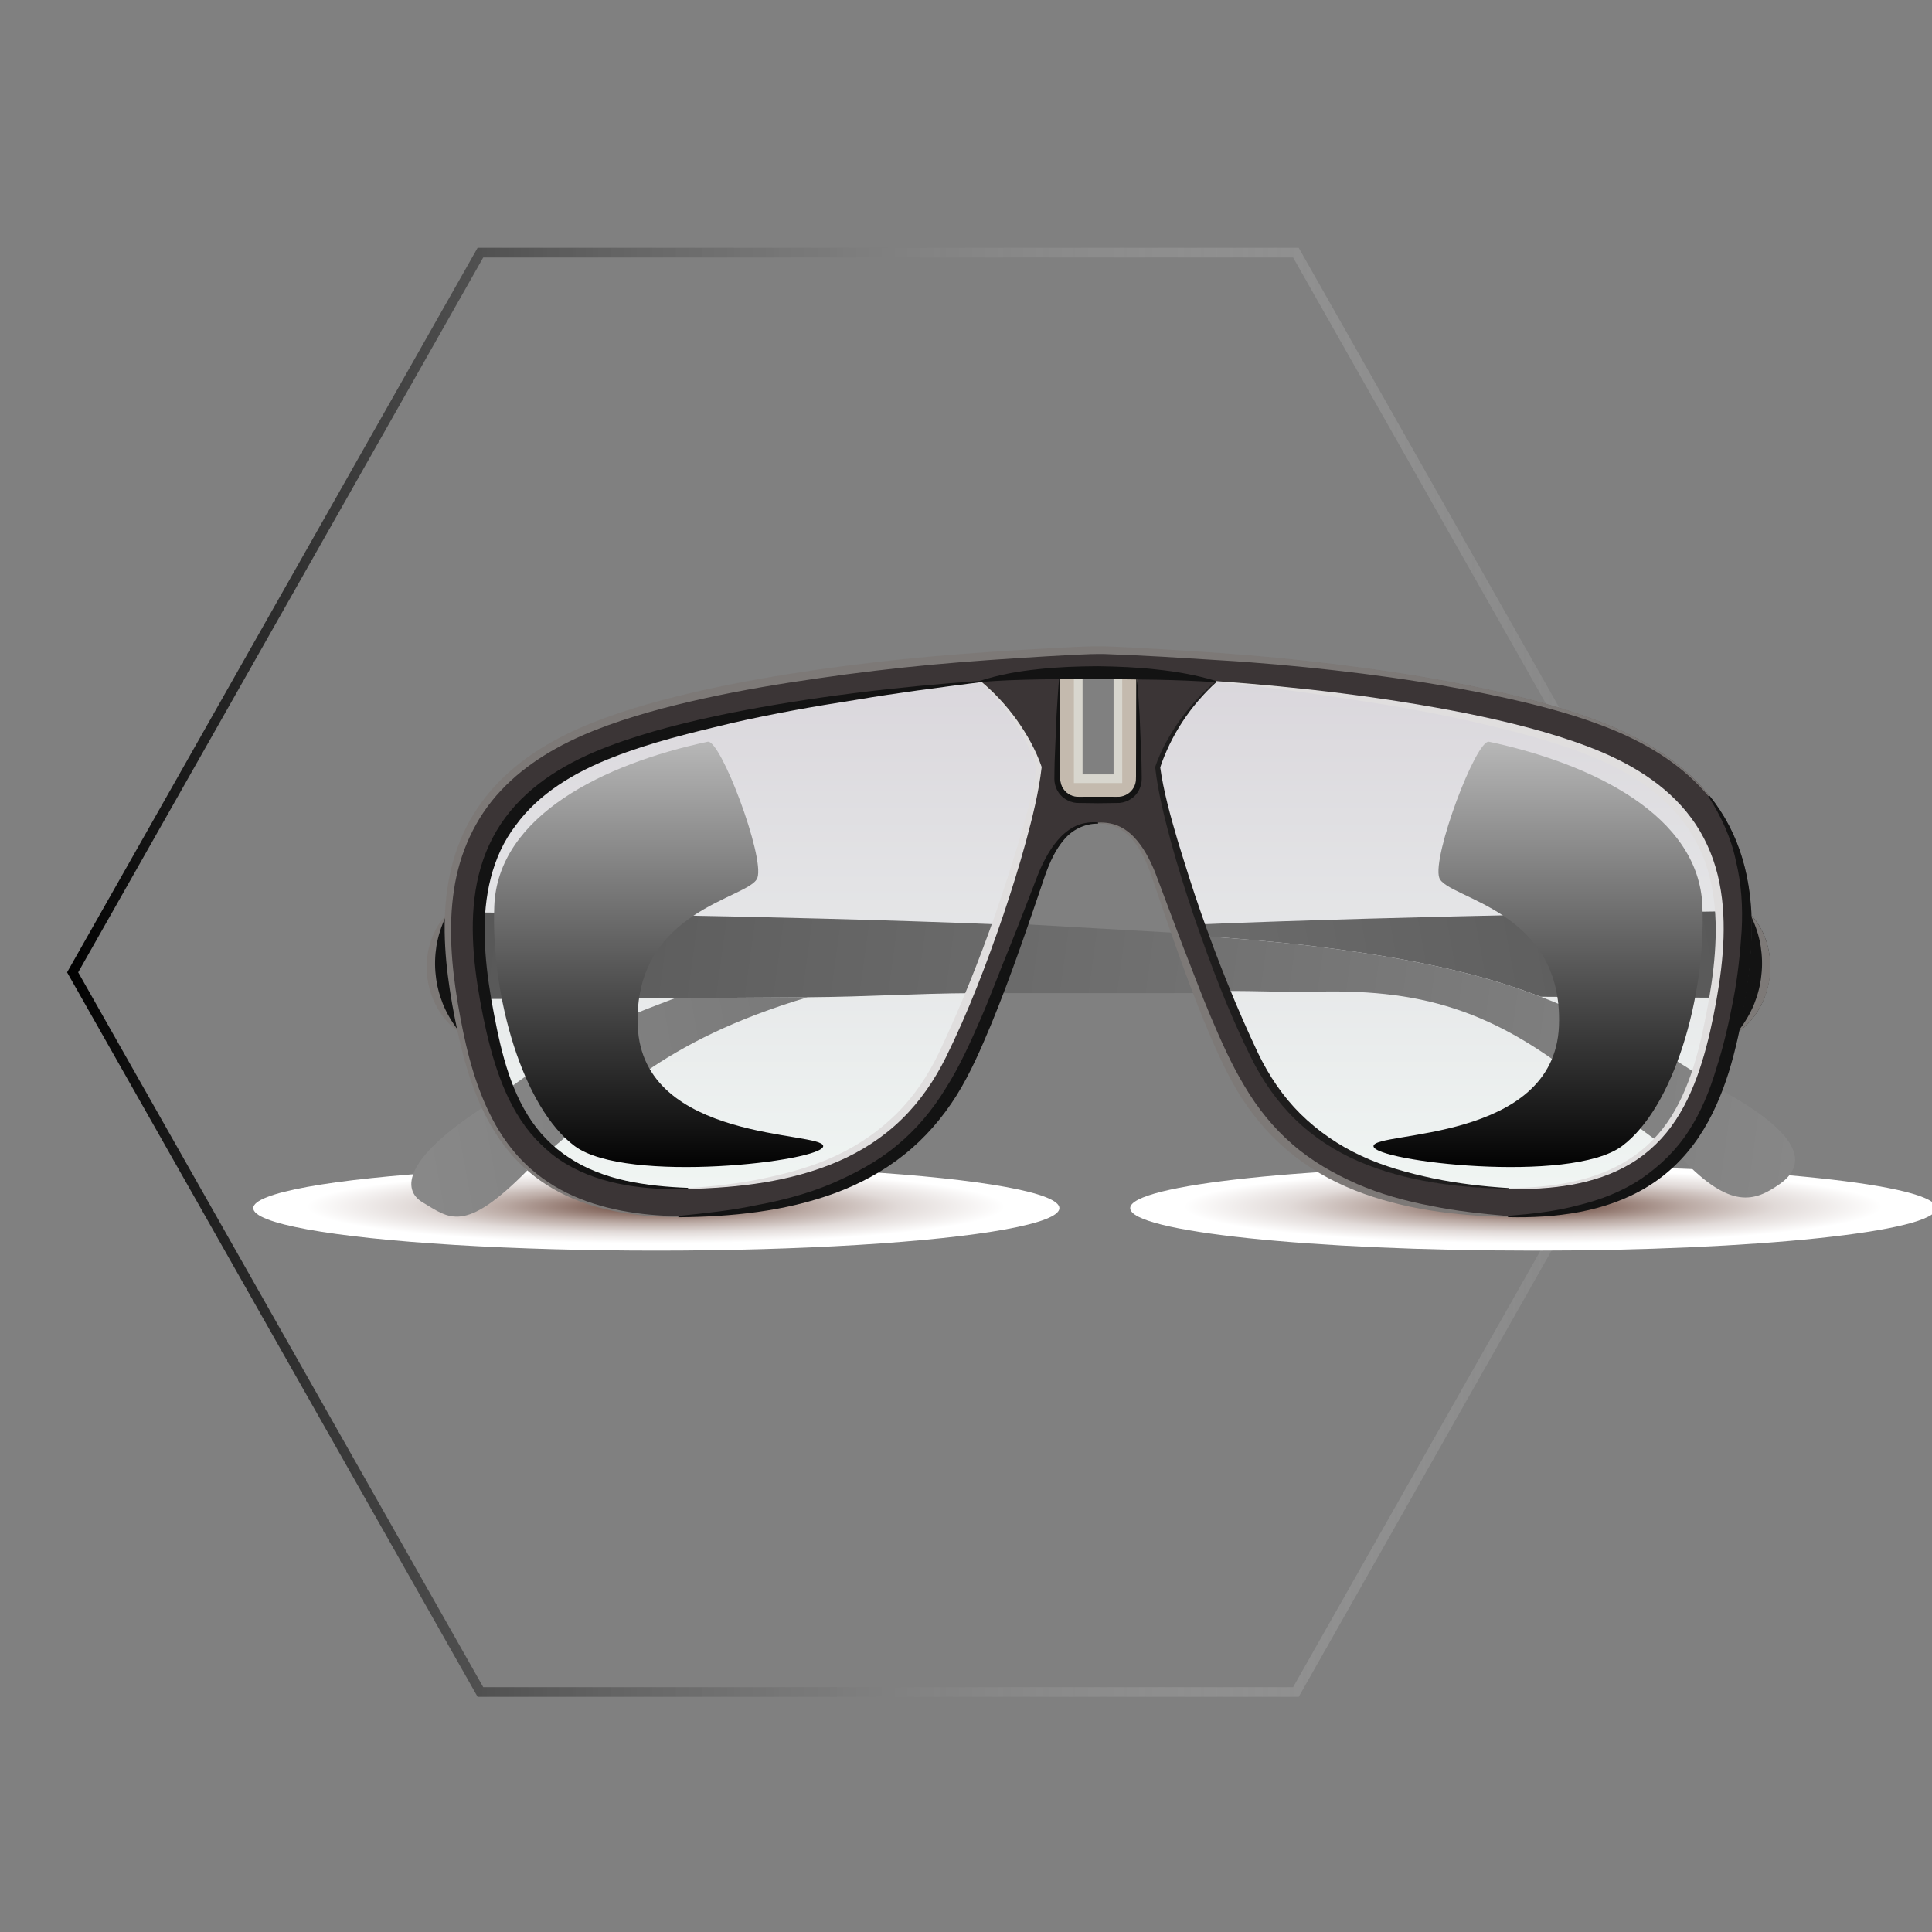 <?xml version="1.0" encoding="utf-8"?>
<!-- Generator: Adobe Illustrator 16.0.0, SVG Export Plug-In . SVG Version: 6.00 Build 0)  -->
<!DOCTYPE svg PUBLIC "-//W3C//DTD SVG 1.1//EN" "http://www.w3.org/Graphics/SVG/1.1/DTD/svg11.dtd">
<svg version="1.1" id="Layer_1" xmlns="http://www.w3.org/2000/svg" xmlns:xlink="http://www.w3.org/1999/xlink" x="0px" y="0px"
	 width="200px" height="200px" viewBox="0 0 200 200" enable-background="new 0 0 200 200" xml:space="preserve">
<rect x="0" y="0" width="200" height="200" fill="#808080" stroke="none"/>
<g>
	<linearGradient id="SVGID_1_" gradientUnits="userSpaceOnUse" x1="6.944" y1="100.654" x2="176.943" y2="100.654">
		<stop  offset="0" style="stop-color:#000000"/>
		<stop  offset="1" style="stop-color:#FFFFFF;stop-opacity:0"/>
	</linearGradient>
	<path fill="url(#SVGID_1_)" d="M133.861,26.654l41.933,74l-41.933,74H50.025l-41.932-74l41.932-74H133.861 M134.444,25.654H49.442
		l-42.498,75l42.498,75h85.002l42.499-75L134.444,25.654L134.444,25.654z"/>
</g>
<g>
	
		<radialGradient id="SVGID_2_" cx="-62.095" cy="529.687" r="25.096" gradientTransform="matrix(1.663 0 0 0.175 261.956 32.212)" gradientUnits="userSpaceOnUse">
		<stop  offset="0.01" style="stop-color:#674337"/>
		<stop  offset="0.378" style="stop-color:#BAA9A3"/>
		<stop  offset="0.602" style="stop-color:#E1DAD8"/>
		<stop  offset="0.866" style="stop-color:#FFFFFF"/>
	</radialGradient>
	<path fill="url(#SVGID_2_)" d="M200.45,125.066c0,2.429-18.681,4.398-41.726,4.398c-23.048,0-41.728-1.969-41.728-4.398
		c0-2.43,18.68-4.399,41.728-4.399C181.77,120.667,200.45,122.636,200.45,125.066z"/>
	
		<radialGradient id="SVGID_3_" cx="-116.699" cy="529.687" r="25.096" gradientTransform="matrix(1.663 0 0 0.175 261.956 32.212)" gradientUnits="userSpaceOnUse">
		<stop  offset="0.01" style="stop-color:#674337"/>
		<stop  offset="0.378" style="stop-color:#BAA9A3"/>
		<stop  offset="0.602" style="stop-color:#E1DAD8"/>
		<stop  offset="0.866" style="stop-color:#FFFFFF"/>
	</radialGradient>
	<ellipse fill="url(#SVGID_3_)" cx="67.943" cy="125.066" rx="41.726" ry="4.398"/>
	<g>
		<linearGradient id="SVGID_4_" gradientUnits="userSpaceOnUse" x1="78.416" y1="70.552" x2="78.416" y2="123.045">
			<stop  offset="0" style="stop-color:#DAD7DC"/>
			<stop  offset="1" style="stop-color:#F0F5F3"/>
		</linearGradient>
		<path fill="url(#SVGID_4_)" d="M101.496,70.552c0,0-26.401,1.609-39.922,7.405c-13.522,5.795-13.686,16.26-11.431,27.368
			c2.254,11.109,6.602,18.029,21.089,17.709c14.488-0.321,22.217-4.831,26.562-13.522c4.347-8.694,9.338-23.828,9.98-30.105
			C107.774,79.406,106.326,74.577,101.496,70.552z"/>
		<linearGradient id="SVGID_5_" gradientUnits="userSpaceOnUse" x1="148.996" y1="70.552" x2="148.996" y2="123.045">
			<stop  offset="0" style="stop-color:#DAD7DC"/>
			<stop  offset="1" style="stop-color:#F0F5F3"/>
		</linearGradient>
		<path fill="url(#SVGID_5_)" d="M125.915,70.552c0,0,26.401,1.609,39.924,7.405c13.523,5.795,13.685,16.26,11.431,27.368
			c-2.253,11.109-6.6,18.029-21.089,17.709c-14.488-0.321-22.216-4.831-26.563-13.522c-4.347-8.694-9.336-23.828-9.979-30.105
			C119.639,79.406,121.087,74.577,125.915,70.552z"/>
		<g id="XMLID_12_">
			<g>
				<path fill="#131313" d="M181.387,94.851c2.898,3.268,2.378,9.116-1.294,11.854l-0.091-0.017c0.049-0.26,0.108-0.529,0.159-0.789
					c0.738-3.638,1.268-7.402,1.125-11.048H181.387z"/>
				<path fill="#131313" d="M47.303,105.899c0.051,0.269,0.109,0.537,0.169,0.805c-3.673-2.738-4.192-8.585-1.294-11.854
					C46.035,98.497,46.564,102.261,47.303,105.899z"/>
				<path fill="#C4BAAE" d="M117.714,80.611c0,1.066-0.865,1.932-1.932,1.932h-4.1c-1.067,0-1.933-0.866-1.933-1.932v-10.41
					c0.629-0.017,1.276-0.017,1.933-0.017v10.427h4.1V70.193c0.655,0.009,1.303,0.017,1.932,0.034V80.611z"/>
				<path fill="#3B3536" d="M97.795,109.512c4.343-8.696,9.334-23.828,9.98-30.103c0,0-1.444-4.83-6.276-8.855
					c0,0-26.405,1.605-39.922,7.402c-13.526,5.797-13.686,16.265-11.435,27.372c2.252,11.106,6.604,18.028,21.088,17.709
					C85.722,122.709,93.452,118.207,97.795,109.512z M117.714,80.611V70.227c-0.629-0.017-1.276-0.025-1.932-0.034
					c-1.361-0.017-2.739-0.017-4.1-0.008c-0.656,0-1.304,0-1.933,0.017v10.41c0,1.066,0.865,1.932,1.933,1.932h4.1
					C116.849,82.543,117.714,81.677,117.714,80.611z M119.639,79.409c0.646,6.275,5.637,21.407,9.979,30.103
					c4.345,8.695,12.073,13.198,26.566,13.525c14.482,0.318,18.836-6.603,21.086-17.709c2.251-11.107,2.093-21.575-11.433-27.372
					c-13.519-5.796-39.925-7.402-39.925-7.402C121.083,74.579,119.639,79.409,119.639,79.409z M181.286,94.851
					c0.143,3.646-0.387,7.41-1.125,11.048c-0.051,0.259-0.11,0.529-0.159,0.789c-2.177,10.098-6.621,19.257-22.818,19.257
					c-0.337,0-0.673-0.009-1.016-0.017c-15.056-0.328-24.028-5-29.086-15.123c-2.707-5.402-5.402-13.19-7.662-19.87
					c-1.186-3.478-2.79-5.729-5.688-5.729c-2.898,0-4.512,2.251-5.688,5.729c-2.26,6.679-4.957,14.467-7.661,19.87
					c-5.059,10.123-14.029,14.795-29.086,15.123c-0.344,0.007-0.68,0.017-1.017,0.017c-8.309,0-13.526-2.412-16.928-6.117
					c-3.226-3.52-4.831-8.208-5.881-13.123c-0.06-0.269-0.118-0.536-0.169-0.805c-0.738-3.638-1.268-7.402-1.125-11.048
					c0.294-7.737,3.596-14.988,14.257-19.558c13.82-5.923,39.789-7.57,40.889-7.629c5.427-0.402,11.358-0.697,12.409-0.697
					s6.981,0.295,12.408,0.697c1.101,0.059,27.061,1.706,40.889,7.629C177.691,79.862,180.993,87.113,181.286,94.851z"/>
			</g>
		</g>
		<g>
			<linearGradient id="SVGID_6_" gradientUnits="userSpaceOnUse" x1="183.398" y1="93.481" x2="40.578" y2="119.804">
				<stop  offset="0" style="stop-color:#575757"/>
				<stop  offset="1" style="stop-color:#898989"/>
			</linearGradient>
			<path fill="url(#SVGID_6_)" d="M178.28,94.345c0.202,2.848-0.083,5.855-0.622,8.939c-1.757-0.009-8.803-0.05-18.154-0.101h-0.017
				c-5.563-2.143-12.51-3.949-24.581-5.36c-2.504-0.286-7.033-0.688-10.561-0.933c-0.136-0.394-0.278-0.797-0.412-1.192
				C146.852,94.766,174.954,94.395,178.28,94.345z"/>
			<linearGradient id="SVGID_7_" gradientUnits="userSpaceOnUse" x1="183.742" y1="95.453" x2="40.941" y2="121.773">
				<stop  offset="0" style="stop-color:#575757"/>
				<stop  offset="1" style="stop-color:#898989"/>
			</linearGradient>
			<path fill="url(#SVGID_7_)" d="M54.598,121.145l-0.125,0.135c-6.437,6.494-7.981,4.805-10.704,3.2
				c-2.292-1.344-1.765-4.594,5.974-9.669l0.218-0.1c0.874,1.908,1.976,3.67,3.386,5.208
				C53.741,120.346,54.152,120.757,54.598,121.145z"/>
			<linearGradient id="SVGID_8_" gradientUnits="userSpaceOnUse" x1="182.619" y1="89.269" x2="39.803" y2="115.592">
				<stop  offset="0" style="stop-color:#575757"/>
				<stop  offset="1" style="stop-color:#898989"/>
			</linearGradient>
			<path fill="url(#SVGID_8_)" d="M69.922,103.316c4.176-0.024,8.821-0.05,13.686-0.083c-15.35,4.578-20.575,10.779-26.816,15.954
				c-1.983-1.671-3.419-3.839-4.511-6.419l0.436-0.126c9.031-6.619,13.526-7.88,17.197-9.326H69.922z"/>
		</g>
		<g>
			<linearGradient id="SVGID_9_" gradientUnits="userSpaceOnUse" x1="46.412" y1="100.244" x2="191.74" y2="120.125">
				<stop  offset="0" style="stop-color:#575757"/>
				<stop  offset="1" style="stop-color:#898989"/>
			</linearGradient>
			<path fill="url(#SVGID_9_)" d="M178.265,112.895c8.065,4.412,8.998,7.553,5.98,9.671c-2.596,1.822-5.09,2.679-10.146-2.639
				c1.854-2.025,3.166-4.427,4.157-7.04L178.265,112.895z"/>
			<linearGradient id="SVGID_10_" gradientUnits="userSpaceOnUse" x1="47.324" y1="93.489" x2="192.665" y2="113.372">
				<stop  offset="0" style="stop-color:#575757"/>
				<stop  offset="1" style="stop-color:#898989"/>
			</linearGradient>
			<path fill="url(#SVGID_10_)" d="M159.487,103.183h0.017c3.957,1.521,7.216,3.208,11.106,5.025c1.915,0.898,3.881,2.191,5.108,3
				h0.009c-0.975,2.763-2.26,5.116-4.058,6.98c-1.486-1.008-4.42-3.334-6.831-5.351c-10.157-8.494-17.995-10.554-29.422-10.158
				c-1.696,0.059-4.965-0.118-8.921-0.092c-0.74-1.84-1.462-3.764-2.15-5.697c3.527,0.245,8.057,0.647,10.561,0.933
				C146.978,99.234,153.924,101.04,159.487,103.183z"/>
			<linearGradient id="SVGID_11_" gradientUnits="userSpaceOnUse" x1="47.693" y1="90.799" x2="193.028" y2="110.681">
				<stop  offset="0" style="stop-color:#575757"/>
				<stop  offset="1" style="stop-color:#898989"/>
			</linearGradient>
			<path fill="url(#SVGID_11_)" d="M106.442,95.697l7.435,0.428h0.034l7.392,0.421c0.74,2.1,1.506,4.218,2.285,6.26h-19.733
				C104.744,100.494,105.609,98.075,106.442,95.697z"/>
			<linearGradient id="SVGID_12_" gradientUnits="userSpaceOnUse" x1="47.041" y1="95.529" x2="192.384" y2="115.412">
				<stop  offset="0" style="stop-color:#575757"/>
				<stop  offset="1" style="stop-color:#898989"/>
			</linearGradient>
			<path fill="url(#SVGID_12_)" d="M103.468,95.697c-0.832,2.403-1.73,4.822-2.655,7.108c-6.621,0.049-10.644,0.377-17.205,0.428
				c-4.864,0.032-9.51,0.059-13.686,0.083h-0.009c-10.241,0.06-17.575,0.093-17.902,0.093c-0.019,0-2.026,0-2.026,0l-0.218,0.042
				c-0.545-3.1-0.847-6.125-0.655-8.998C49.984,94.462,79.39,94.722,103.468,95.697z"/>
		</g>
		<linearGradient id="SVGID_13_" gradientUnits="userSpaceOnUse" x1="159.223" y1="59.305" x2="159.223" y2="121.124">
			<stop  offset="0" style="stop-color:#FFFFFF"/>
			<stop  offset="1" style="stop-color:#010101"/>
		</linearGradient>
		<path fill="url(#SVGID_13_)" d="M154.148,76.784c10.705,2.29,21.723,7.639,22.086,17.022c0.362,9.385-2.984,20.871-8.332,24.84
			s-25.718,1.57-25.718,0c0-1.569,18.72-0.347,19.198-12.438c0.477-12.088-11.612-13.16-12.387-15.332
			C148.222,88.703,152.817,76.5,154.148,76.784z"/>
		<linearGradient id="SVGID_14_" gradientUnits="userSpaceOnUse" x1="68.18" y1="59.305" x2="68.18" y2="121.124">
			<stop  offset="0" style="stop-color:#FFFFFF"/>
			<stop  offset="1" style="stop-color:#010101"/>
		</linearGradient>
		<path fill="url(#SVGID_14_)" d="M73.255,76.784c-10.707,2.29-21.724,7.639-22.087,17.022c-0.361,9.385,2.983,20.871,8.332,24.84
			c5.347,3.969,25.717,1.57,25.717,0c0-1.569-18.72-0.347-19.198-12.438c-0.476-12.088,11.613-13.16,12.387-15.332
			C79.18,88.703,74.585,76.5,73.255,76.784z"/>
		<path fill="#E0DEDE" d="M71.232,122.99c2.635-0.165,5.26-0.471,7.826-1.006c2.56-0.544,5.09-1.228,7.433-2.328
			c2.348-1.08,4.478-2.556,6.296-4.341c1.813-1.796,3.257-3.946,4.377-6.26c2.234-4.721,4.194-9.613,5.93-14.575
			c0.87-2.48,1.646-4.992,2.419-7.501c0.74-2.513,1.453-5.059,1.806-7.618l0.018,0.178c-0.251-0.813-0.613-1.659-0.995-2.465
			c-0.394-0.809-0.837-1.597-1.335-2.352c-0.99-1.515-2.183-2.907-3.537-4.134l0.057-0.069c1.409,1.174,2.67,2.528,3.736,4.02
			c1.062,1.495,1.97,3.107,2.568,4.852l0.004,0.01l-0.002,0.012c-0.299,2.634-0.956,5.203-1.641,7.753
			c-0.701,2.548-1.489,5.071-2.334,7.574c-1.709,4.998-3.588,9.95-5.932,14.694c-1.172,2.371-2.69,4.59-4.592,6.44
			c-1.896,1.855-4.161,3.313-6.589,4.362c-4.888,2.101-10.249,2.716-15.511,2.844L71.232,122.99z"/>
		<path fill="#131313" d="M101.501,70.619c-4.325,0.555-8.642,1.105-12.928,1.837c-4.294,0.662-8.569,1.425-12.79,2.388
			c-4.2,1.003-8.415,2.003-12.377,3.567c-3.931,1.528-7.635,3.744-10.018,7.028c-2.477,3.217-3.337,7.426-3.209,11.616
			c0.05,2.104,0.311,4.224,0.668,6.337c0.379,2.115,0.777,4.222,1.351,6.263c0.576,2.038,1.337,4.018,2.432,5.787
			c1.089,1.769,2.546,3.292,4.304,4.417c1.741,1.152,3.764,1.907,5.856,2.368c2.099,0.456,4.266,0.661,6.442,0.74l0.002,0.134
			c-2.179,0.046-4.37-0.05-6.523-0.436c-2.146-0.382-4.264-1.067-6.145-2.199c-1.884-1.123-3.477-2.71-4.672-4.543
			c-1.202-1.834-2.045-3.877-2.693-5.958c-0.65-2.087-1.107-4.225-1.498-6.37c-0.386-2.147-0.674-4.316-0.745-6.503
			c-0.073-2.182,0.074-4.387,0.599-6.519c0.521-2.129,1.442-4.17,2.752-5.935c2.638-3.563,6.604-5.837,10.66-7.374
			c4.087-1.546,8.338-2.578,12.607-3.449c8.554-1.693,17.226-2.716,25.916-3.332L101.501,70.619z"/>
		<path fill="#1E1D1D" d="M156.18,123.079c-5.262-0.128-10.624-0.743-15.511-2.844c-2.429-1.049-4.693-2.507-6.59-4.362
			c-1.9-1.85-3.42-4.068-4.593-6.44c-2.342-4.744-4.221-9.696-5.929-14.694c-0.847-2.502-1.636-5.025-2.336-7.574
			c-0.683-2.55-1.342-5.119-1.641-7.753l-0.002-0.012l0.004-0.011c0.598-1.745,1.507-3.357,2.567-4.852
			c1.067-1.492,2.327-2.846,3.736-4.021l0.059,0.069c-1.357,1.228-2.548,2.62-3.539,4.134c-0.497,0.755-0.941,1.542-1.335,2.352
			c-0.38,0.806-0.743,1.652-0.994,2.465l0.017-0.178c0.354,2.56,1.067,5.105,1.807,7.618c0.773,2.509,1.549,5.021,2.42,7.502
			c1.735,4.961,3.692,9.854,5.929,14.576c1.119,2.314,2.563,4.462,4.378,6.259c1.817,1.785,3.947,3.262,6.295,4.341
			c2.342,1.1,4.875,1.784,7.434,2.328c2.566,0.535,5.191,0.841,7.826,1.006L156.18,123.079z"/>
		<path fill="#E0DEDE" d="M125.917,70.508c8.69,0.618,17.361,1.645,25.912,3.341c4.268,0.873,8.52,1.906,12.602,3.453
			c4.052,1.537,8.009,3.81,10.638,7.363c1.309,1.76,2.228,3.794,2.748,5.918c0.523,2.127,0.671,4.328,0.602,6.508
			c-0.072,2.183-0.358,4.352-0.743,6.497c-0.389,2.144-0.845,4.281-1.493,6.366c-0.647,2.08-1.489,4.121-2.688,5.952
			c-1.193,1.831-2.781,3.415-4.662,4.536c-1.876,1.131-3.989,1.816-6.135,2.198c-2.15,0.386-4.341,0.484-6.518,0.438l0.002-0.089
			c2.175-0.018,4.352-0.18,6.467-0.625c2.108-0.44,4.16-1.178,5.94-2.327c1.795-1.124,3.294-2.663,4.414-4.452
			c1.128-1.789,1.913-3.787,2.513-5.838c0.598-2.054,1.016-4.172,1.396-6.295c0.366-2.123,0.634-4.258,0.689-6.387
			c0.056-2.126-0.104-4.25-0.616-6.276c-0.51-2.025-1.392-3.937-2.638-5.591c-2.459-3.369-6.242-5.602-10.21-7.134
			c-4-1.557-8.224-2.57-12.446-3.531c-4.235-0.93-8.523-1.66-12.826-2.286c-4.299-0.667-8.617-1.231-12.953-1.651L125.917,70.508z"
			/>
		<g>
			<polygon fill="#D8D6CE" points="116.172,81.062 111.169,81.062 111.169,70.109 112.066,70.109 112.066,80.164 115.275,80.164 
				115.275,70.109 116.172,70.109 			"/>
		</g>
		<path fill="#7D7977" d="M46.153,94.877c-0.489,1.035-0.802,2.032-0.972,3.046c-0.156,1.012-0.194,2.029-0.073,3.029
			c0.097,1.005,0.354,1.988,0.728,2.944c0.386,0.953,0.912,1.86,1.602,2.771l-0.055,0.073c-1.81-1.325-2.915-3.475-3.165-5.69
			c-0.233-2.21,0.366-4.562,1.866-6.231L46.153,94.877z"/>
		<path fill="#7D7977" d="M181.358,94.819c1.5,1.669,2.1,4.021,1.867,6.231c-0.252,2.215-1.356,4.365-3.166,5.69l-0.054-0.073
			c0.689-0.911,1.217-1.818,1.602-2.772c0.373-0.955,0.632-1.939,0.727-2.943c0.123-1,0.084-2.017-0.072-3.029
			c-0.17-1.015-0.48-2.011-0.972-3.046L181.358,94.819z"/>
		<path fill="#131313" d="M113.673,85.269c-1.367-0.031-2.68,0.621-3.541,1.668c-0.882,1.035-1.447,2.302-1.911,3.579
			c-0.881,2.591-1.753,5.19-2.673,7.77c-0.919,2.582-1.872,5.152-2.916,7.688c-1.058,2.528-2.137,5.058-3.595,7.402
			c-1.461,2.331-3.284,4.447-5.443,6.159c-2.152,1.722-4.606,3.039-7.184,3.988c-5.178,1.899-10.727,2.434-16.194,2.486v-0.135
			c2.732-0.28,5.45-0.553,8.105-1.119c2.661-0.487,5.272-1.183,7.725-2.209c2.435-1.049,4.774-2.287,6.781-3.963
			c2.021-1.654,3.711-3.679,5.071-5.918c1.395-2.172,2.527-4.687,3.602-7.158c1.087-2.487,2.01-5.05,3.062-7.572
			c1.025-2.538,1.987-5.08,2.99-7.658c0.563-1.287,1.229-2.579,2.243-3.63c0.504-0.519,1.106-0.963,1.781-1.23
			c0.679-0.263,1.404-0.339,2.093-0.281L113.673,85.269z"/>
		<path fill="#7D7977" d="M156.104,125.974c-5.377-0.123-10.834-0.761-15.875-2.758c-2.51-1-4.883-2.367-6.947-4.119
			c-2.07-1.747-3.813-3.863-5.206-6.179c-1.381-2.331-2.442-4.82-3.476-7.313c-1.02-2.498-1.956-5.029-2.859-7.569
			c-0.906-2.541-1.764-5.1-2.637-7.648c-0.464-1.255-1.033-2.501-1.915-3.515c-0.862-1.026-2.169-1.658-3.518-1.628v-0.089
			c0.678-0.039,1.38,0.051,2.029,0.315c0.649,0.268,1.227,0.699,1.709,1.206c0.972,1.023,1.606,2.284,2.138,3.548l2.848,7.575
			c0.991,2.503,1.913,5.027,2.961,7.495c1.046,2.46,2.133,4.928,3.488,7.159c1.329,2.257,2.986,4.313,4.967,6.019
			c1.968,1.722,4.268,3.029,6.68,4.093c2.423,1.048,5.002,1.768,7.628,2.262c2.623,0.548,5.297,0.819,7.988,1.056L156.104,125.974z"
			/>
		<path fill="#131313" d="M176.948,82.346c1.562,1.933,2.738,4.184,3.436,6.573c0.71,2.389,0.979,4.891,0.962,7.375
			c-0.01,2.488-0.3,4.965-0.712,7.413c-0.427,2.446-0.93,4.883-1.665,7.262c-0.746,2.371-1.73,4.689-3.126,6.76
			c-1.388,2.072-3.211,3.863-5.351,5.151c-2.131,1.302-4.527,2.116-6.967,2.58c-2.446,0.463-4.941,0.596-7.422,0.537l0.003-0.135
			c2.477-0.203,4.936-0.455,7.283-1.097c2.354-0.569,4.614-1.456,6.559-2.775c1.929-1.332,3.617-2.963,4.878-4.942
			c1.275-1.964,2.179-4.181,2.859-6.479c0.74-2.28,1.283-4.669,1.74-7.069c0.465-2.395,0.718-4.807,0.873-7.212
			c0.127-2.406-0.027-4.827-0.599-7.167c-0.49-2.368-1.514-4.604-2.86-6.692L176.948,82.346z"/>
		<path fill="#7D7977" d="M70.216,125.986c-3.976-0.004-8.042-0.533-11.676-2.249c-1.808-0.855-3.475-2.019-4.877-3.446
			c-1.408-1.425-2.544-3.102-3.442-4.885c-1.797-3.586-2.699-7.528-3.41-11.446c-0.69-3.922-1.074-7.955-0.509-11.927
			c0.285-1.979,0.818-3.929,1.652-5.75c0.831-1.823,1.969-3.501,3.328-4.97c2.735-2.947,6.291-4.995,9.988-6.476
			c3.716-1.477,7.587-2.509,11.479-3.383c3.898-0.865,7.833-1.545,11.785-2.117c3.949-0.565,7.915-1.021,11.891-1.382
			c3.975-0.354,7.957-0.6,11.941-0.829c1.993-0.089,3.98-0.252,5.984-0.217c1.994,0.073,3.987,0.184,5.979,0.299
			c3.982,0.246,7.964,0.501,11.936,0.89c7.939,0.79,15.864,1.882,23.643,3.684c3.88,0.922,7.74,2.005,11.405,3.607
			c3.645,1.598,7.094,3.842,9.616,6.968l-0.07,0.056c-2.56-3.07-6.017-5.238-9.661-6.768c-3.659-1.53-7.521-2.548-11.397-3.404
			c-7.765-1.715-15.677-2.739-23.601-3.451c-1.982-0.173-3.968-0.326-5.947-0.44l-5.968-0.369c-1.987-0.108-3.981-0.212-5.959-0.278
			c-1.9-0.028-3.942,0.141-5.915,0.236c-3.973,0.241-7.954,0.5-11.909,0.867c-3.958,0.373-7.909,0.84-11.841,1.417
			c-3.934,0.559-7.851,1.22-11.725,2.067c-3.866,0.853-7.708,1.866-11.362,3.304c-3.63,1.44-7.085,3.422-9.722,6.245
			c-2.648,2.805-4.293,6.447-4.859,10.292c-0.586,3.853-0.253,7.83,0.397,11.725c0.668,3.901,1.532,7.803,3.255,11.335
			c0.852,1.762,1.934,3.418,3.288,4.834c1.349,1.417,2.961,2.584,4.729,3.455c3.551,1.749,7.586,2.348,11.555,2.415L70.216,125.986z
			"/>
		<path fill="#131313" d="M101.43,70.485c1.99-0.649,4.043-1.011,6.084-1.214c2.042-0.229,4.09-0.291,6.136-0.305
			c2.045,0.03,4.089,0.108,6.13,0.345c2.038,0.208,4.079,0.575,6.081,1.174l-0.011,0.134c-4.061-0.271-8.136-0.303-12.206-0.308
			c-2.034-0.017-4.071-0.016-6.105,0.021c-2.034,0.042-4.07,0.092-6.095,0.287L101.43,70.485z"/>
		<path fill="#131313" d="M117.689,70.109c0.129,1.299,0.185,2.599,0.28,3.898l0.159,3.897c0.029,0.649,0.053,1.299,0.055,1.949
			c-0.002,0.34,0.021,0.616-0.002,1.008c-0.048,0.463-0.188,0.834-0.43,1.187c-0.457,0.694-1.35,1.114-2.132,1.077l-1.95,0.025
			l-1.947-0.026c-0.781,0.038-1.679-0.383-2.133-1.076c-0.24-0.341-0.384-0.749-0.429-1.161c-0.018-0.223-0.011-0.391-0.008-0.545
			l0.005-0.488c0.002-0.649,0.027-1.299,0.057-1.949l0.159-3.897c0.094-1.299,0.149-2.599,0.278-3.898h0.067l0.018,7.795
			l0.003,1.949c0.007,0.322-0.011,0.656,0.015,0.968c0.038,0.312,0.149,0.618,0.335,0.873c0.363,0.519,0.996,0.823,1.633,0.788
			l1.947-0.004l1.95,0.004c0.636,0.035,1.267-0.269,1.631-0.788c0.187-0.254,0.297-0.563,0.335-0.871
			c0.026-0.316,0.009-0.646,0.014-0.97l0.006-1.949l0.016-7.795H117.689z"/>
	</g>
</g>
</svg>
